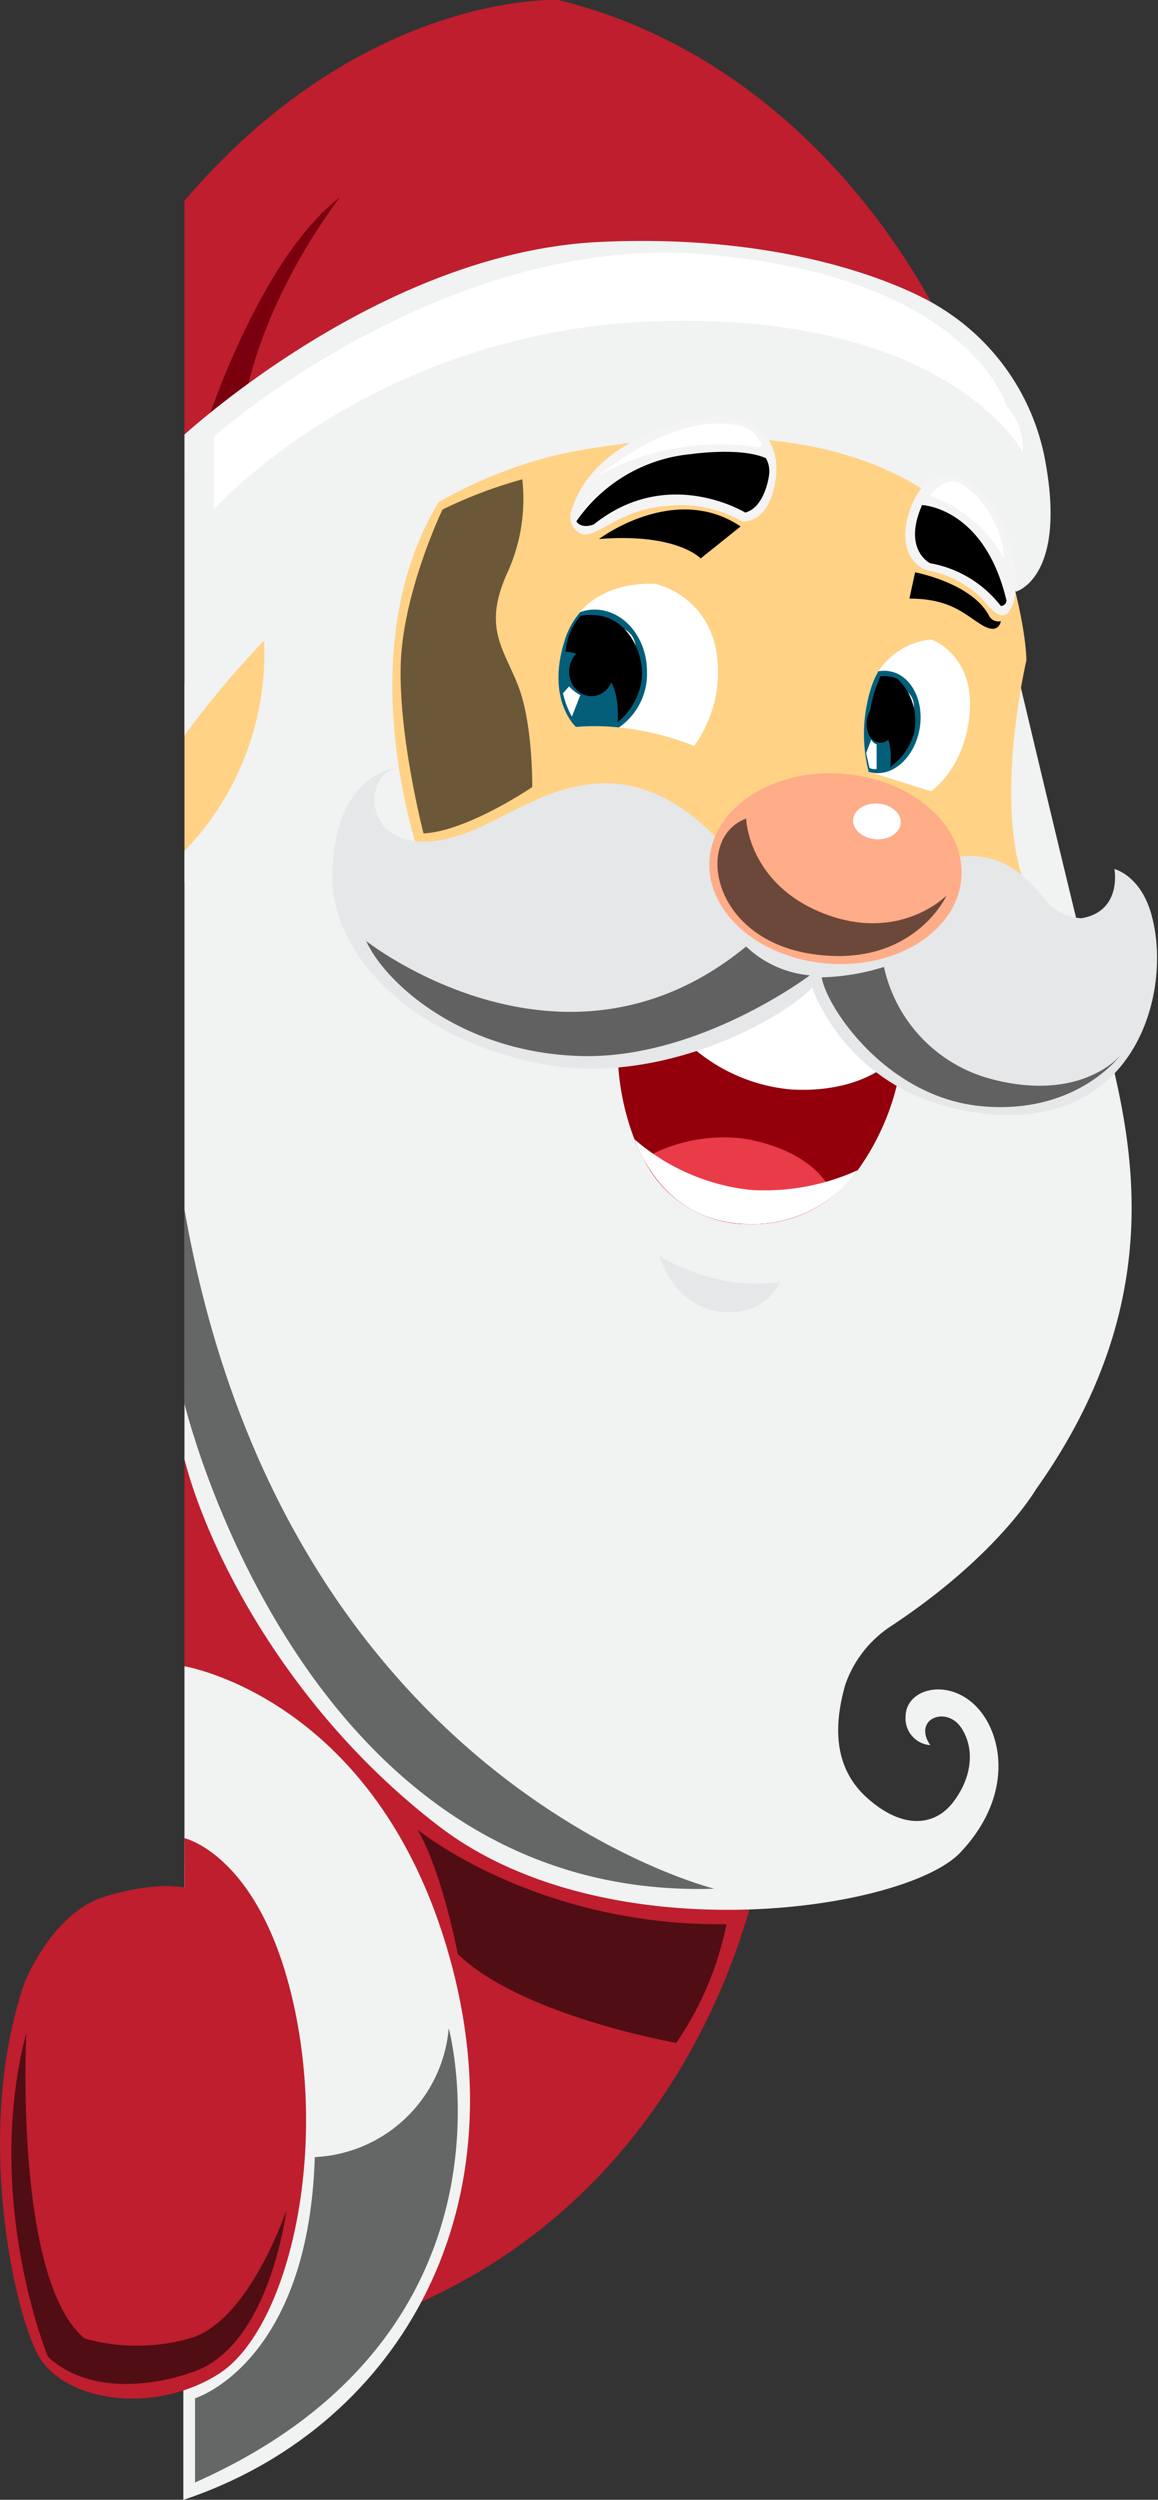 <svg xmlns="http://www.w3.org/2000/svg" xmlns:xlink="http://www.w3.org/1999/xlink" viewBox="0 0 111.61 240.79"><rect x="0" y="0" width="111.61" height="240.79" fill="#333333" stroke="none"/><defs><style>.cls-1{fill:none;}.cls-2{isolation:isolate;}.cls-3{clip-path:url(#clip-path);}.cls-4{fill:#ffd286;}.cls-5{fill:#be1e2d;}.cls-6{fill:#f1f2f2;}.cls-7{fill:#7a000f;}.cls-16,.cls-8{fill:#fff;}.cls-9{fill:#035e7a;}.cls-10{fill:#f4f4f4;}.cls-11{fill:#93000b;}.cls-12{fill:#ea3b48;}.cls-13{fill:#e6e7e8;}.cls-14{fill:#ffac88;}.cls-15,.cls-16,.cls-17{mix-blend-mode:soft-light;}.cls-17{opacity:0.58;}</style><clipPath id="clip-path" transform="translate(-9.27 -3.63)"><path class="cls-1" d="M27.05,185.48V15L60.57.63S79.25-2,84.46,3.63,110.67,40,115.67,49.8s14.67,39.3,14.67,39.3,0-3.32-6,24.27-13.86,66.49-13.86,66.49A40.93,40.93,0,0,1,93.14,209.3c-16.47,11.33-32.57,24-32.57,24s-22.24,16-26.9,16.37S13,241,13,241L0,220.86l9.27-33.5,7.06-6.67Z"/></clipPath></defs><title>ny_santa</title><g class="cls-2"><g id="Layer_2" data-name="Layer 2"><g id="Layer_1-2" data-name="Layer 1"><g class="cls-3"><path class="cls-4" d="M35.58,61.74l-12,10.92V89.88s10.29-3.52,10.68-4.56,5.86-16.82,5.47-17.66S35.58,61.74,35.58,61.74Z" transform="translate(-9.27 -3.63)"/><path class="cls-5" d="M82.66,182.5s-4.8,33.41-37.77,44.84L26.94,190V137.44L48.85,139s8.13,7.69,12.31,10.33,12.31,11,12.53,11.87S82.66,182.5,82.66,182.5Z" transform="translate(-9.27 -3.63)"/><path class="cls-6" d="M107.14,67.66s5.23,22.07,7.87,32.62,8.2,27-5.9,46.82c0,0-3.66,6.37-14,13.19a11.08,11.08,0,0,0-4.37,5.61c-1,3.52-1.34,7.8,2.07,10.88s6.48,2.75,8.24.55,2.31-5.06.88-7.25-4.73-.88-3,1.65A2.58,2.58,0,0,1,96.55,169c0-2.64,3.85-3.74,6.59-1.21s4,8.68-1.32,14.29-34,9.89-50.23-2.53-24.07-30.23-25.17-38.47-2-53.09-2-53.09a27.39,27.39,0,0,0,10-25.67q0-.3-.1-.6c-3-17,20.33-19.89,20.33-19.89l13-3.52,18.14,1.43,8.43,2.09L98.86,47S106.18,63.62,107.14,67.66Z" transform="translate(-9.27 -3.63)"/><path class="cls-5" d="M100.21,35.14S89.29,10.08,63.09,3.63c0,0-19.89-1-37.62,21.25l-1,23.53S33.53,51.2,34,51.16s18.61-7.79,20.15-9.26S75,37.19,75,37.19l17.53,4.2Z" transform="translate(-9.27 -3.63)"/><path class="cls-7" d="M29.06,44.81s5.13-16.19,13-22.2c0,0-7,8.79-9.16,19.34Z" transform="translate(-9.27 -3.63)"/><path class="cls-4" d="M54.89,42.74l38.58.5L102.78,47s5.2,13.3,5.42,20.22c0,0-3.3,14,0,22s-3.41,5.08-3.41,5.08-10,.47-11.32,0-20.85-3.21-22.35-3.32-21-3.64-21-3.64-9-23.72,4-38.89Z" transform="translate(-9.27 -3.63)"/><path class="cls-8" d="M64.78,73.65a22.33,22.33,0,0,1,4.14.05,27.07,27.07,0,0,1,7.25,1.78,12.14,12.14,0,0,0,2.1-9.29,7.92,7.92,0,0,0-5.81-6.31s-4.55-.45-7.27,2.67a7.45,7.45,0,0,0-1.51,2.77C61.89,71.08,64.78,73.65,64.78,73.65Z" transform="translate(-9.27 -3.63)"/><path class="cls-9" d="M64.78,73.65a22.33,22.33,0,0,1,4.14.05,6.27,6.27,0,0,0,2.71-5.35c0-3.34-2.27-6-5.06-6a4,4,0,0,0-1.38.24,7.45,7.45,0,0,0-1.51,2.77C61.89,71.08,64.78,73.65,64.78,73.65Z" transform="translate(-9.27 -3.63)"/><ellipse class="cls-8" cx="59.52" cy="62.58" rx="1.78" ry="2.12"/><path class="cls-8" d="M93,78l.12,0L99,79.85s3.35-2.24,3.74-7.69-3.68-6.93-3.68-6.93a6.85,6.85,0,0,0-5.15,3.1,7.12,7.12,0,0,0-.68,1.49A14.75,14.75,0,0,0,93,78Z" transform="translate(-9.27 -3.63)"/><path class="cls-9" d="M93,78l.12,0a1.8,1.8,0,0,0,.31.07c2.06.31,4.06-1.63,4.49-4.34S97,68.6,95,68.29a2.92,2.92,0,0,0-1.06,0,7.12,7.12,0,0,0-.68,1.49A14.75,14.75,0,0,0,93,78Z" transform="translate(-9.27 -3.63)"/><path class="cls-6" d="M26.35,75.48S42.76,50.86,65.19,47s35.7,1.74,42,13.62c0,0,4.79-1.3,2.89-12.22A22,22,0,0,0,99.63,33.09S88.49,25.91,67,26.94s-40.67,19.2-40.67,19.2Z" transform="translate(-9.27 -3.63)"/><path class="cls-6" d="M26.94,164.11s18.61,2.93,25.65,28-5.42,45.58-25.65,52.32Z" transform="translate(-9.27 -3.63)"/><ellipse class="cls-8" cx="86.72" cy="68.06" rx="1.37" ry="1.67"/><path class="cls-10" d="M78.49,43.76s-11.4.77-14.09,8.9A1.8,1.8,0,0,0,65.17,55c1.43.77,3.63-2.33,8.41-2.64a12,12,0,0,1,7.2,1.48S83.3,54.25,84,50,81.76,43.7,78.49,43.76Z" transform="translate(-9.27 -3.63)"/><path class="cls-10" d="M101.86,49.72s5.5,2.71,5.28,10.73a3.54,3.54,0,0,1-.77,2.27c-.77.66-1.76-.59-2.6-1.58a10.47,10.47,0,0,0-4.84-2.53c-1.17-.07-3-1.72-2.23-4.91S99.33,48.66,101.86,49.72Z" transform="translate(-9.27 -3.63)"/><path class="cls-11" d="M70.42,113.37a17.25,17.25,0,0,0,.88,1.87,11.19,11.19,0,0,0,10.3,6.3,12.21,12.21,0,0,0,8-2.75,15.25,15.25,0,0,0,2.34-2.44A23.74,23.74,0,0,0,96,106.81a31.34,31.34,0,0,0,0-4.55c-.22-.22-1.54-2.13-1.54-2.13L87.9,97.06s-5.5.74-6,1S71,101.45,71,101.45s-2.13,1.32-2.2,3.3A24.38,24.38,0,0,0,70.42,113.37Z" transform="translate(-9.27 -3.63)"/><path class="cls-8" d="M94.5,106.37s-2.93,2.56-9,2.2a16.77,16.77,0,0,1-10.19-4.69L82,99.41l5.35-1.83s2.62.44,2.91.57S94.5,106.37,94.5,106.37Z" transform="translate(-9.27 -3.63)"/><path class="cls-12" d="M71.3,115.24a11.19,11.19,0,0,0,10.3,6.3,12.21,12.21,0,0,0,8-2.75c-.8-2-3.24-4.52-8.49-5.46A15.58,15.58,0,0,0,71.3,115.24Z" transform="translate(-9.27 -3.63)"/><path class="cls-8" d="M70.42,113.37c1.64,4.12,4.88,8.12,11.18,8.17a12.49,12.49,0,0,0,10.33-5.19,21.6,21.6,0,0,1-10.4,1.89A20.4,20.4,0,0,1,70.42,113.37Z" transform="translate(-9.27 -3.63)"/><path class="cls-13" d="M72.81,124.58s5.39,3.52,11.65,2.53a5.13,5.13,0,0,1-2.68,2.53C79.84,130.4,74.89,130.62,72.81,124.58Z" transform="translate(-9.27 -3.63)"/><path class="cls-13" d="M79.51,85.78s-4.84-6.81-12-6.7-11.65,5.72-17.59,5.61-5.5-7-2-7.14c0,0-6.14,0-6.61,9.77-.43,8.82,8.59,16.61,20.24,18.81s23.3-4.51,26-7.36c0,0,3.63,11.21,17.48,12.2s17.15-11.87,15.28-19c-1-4-3.63-4.63-3.63-4.63s.77,4.08-3.19,4.74a4.75,4.75,0,0,1-3.52-1.87c-1.76-2-4.18-5.06-9.56-3.85a18.19,18.19,0,0,1-9.12,0C90.72,86.22,79.51,85.78,79.51,85.78Z" transform="translate(-9.27 -3.63)"/><ellipse class="cls-14" cx="89.79" cy="87.3" rx="9.17" ry="12.17" transform="translate(-12.96 167.01) rotate(-85.91)"/><path class="cls-15" d="M63.79,66.4s5.49.27,5,6.81A6.48,6.48,0,0,0,71.13,69c.23-2.61-1.44-5.69-4.11-6.07a6.44,6.44,0,0,0-1.77,0A5.67,5.67,0,0,0,63.79,66.4Z" transform="translate(-9.27 -3.63)"/><ellipse class="cls-15" cx="57" cy="64.7" rx="2.15" ry="2.36"/><ellipse class="cls-15" cx="94.27" cy="73.19" rx="2" ry="1.46" transform="translate(-2.31 150.93) rotate(-80.81)"/><path class="cls-15" d="M93.14,72a6.29,6.29,0,0,1,1.92,5.52,6,6,0,0,0,2.29-3.21A5.58,5.58,0,0,0,95.75,69a3.41,3.41,0,0,0-1.62-.22A13.53,13.53,0,0,0,93.14,72Z" transform="translate(-9.27 -3.63)"/><path class="cls-16" d="M93.76,75.32V77.7a1.11,1.11,0,0,1-.69-.1l-.32-1.43.5-1.31A.8.8,0,0,0,93.76,75.32Z" transform="translate(-9.27 -3.63)"/><path class="cls-16" d="M64.12,69.75a4,4,0,0,0,1.08.84l-.81,2.07a8.71,8.71,0,0,1-.86-2.25Z" transform="translate(-9.27 -3.63)"/><path class="cls-15" d="M67,55.55s7.27-5.5,13.65-1.21l-3.85,3.08S74.53,54.95,67,55.55Z" transform="translate(-9.27 -3.63)"/><path class="cls-15" d="M97.47,58.76s5.4,1,7.11,4.15a1,1,0,0,0,1.15.55s-.17,1.37-1.81.38-3-2.55-7-2.55Z" transform="translate(-9.27 -3.63)"/><path class="cls-15" d="M83.39,49.42S83,52.52,81.09,53c0,0-7.44-4.58-14.58,1.14,0,0-1.15.5-1.69-.29a15.13,15.13,0,0,1,11.06-6.48s4.8-.7,7.22.4A2.65,2.65,0,0,1,83.39,49.42Z" transform="translate(-9.27 -3.63)"/><path class="cls-15" d="M105.73,62a11.05,11.05,0,0,0-6.82-4.12s-2.66-1.29-.77-5.6c0,0,6,.21,8.13,9.17A.54.54,0,0,1,105.73,62Z" transform="translate(-9.27 -3.63)"/><path class="cls-16" d="M29.87,45.69S52,26.13,76.91,28.11c25.87,2.05,29.37,14.64,29.37,14.64a5.91,5.91,0,0,1,1.56,4.42s-7-13.3-34.73-12.61S29.87,52.71,29.87,52.71Z" transform="translate(-9.27 -3.63)"/><path class="cls-17" d="M51.92,52.71a44.11,44.11,0,0,1,7.69-2.91A17.12,17.12,0,0,1,58.08,59c-2.27,5.2-.22,7.14,1.17,10.79s1.32,9.65,1.32,9.65-6.23,4.25-10.48,4.47c0,0-2.39-9.2-2.2-16.21S51.92,52.71,51.92,52.71Z" transform="translate(-9.27 -3.63)"/><path class="cls-17" d="M81.18,82.48s.2,6.33,7.53,9.16,11.8-1.76,11.8-1.76-3.22,7.11-13,5.64S76.21,84.31,81.18,82.48Z" transform="translate(-9.27 -3.63)"/><path class="cls-17" d="M44.56,94.27s19,15,36.62.53a10.24,10.24,0,0,0,6.14,2.78s-10.7,8.1-22.11,7.77S46.43,98.36,44.56,94.27Z" transform="translate(-9.27 -3.63)"/><path class="cls-17" d="M88.47,97.77a21.91,21.91,0,0,0,6-1,14.32,14.32,0,0,0,10.24,10.77c8.79,2.36,12.53-2.24,12.53-2.24s-4.23,5.76-13.41,4.88S88.9,100.59,88.47,97.77Z" transform="translate(-9.27 -3.63)"/><path class="cls-17" d="M78.11,185.56S36.42,175.3,26.94,119.51v18.9S38.17,186.82,78.11,185.56Z" transform="translate(-9.27 -3.63)"/><path class="cls-17" d="M28.07,234.64S39,231.3,39.61,211.41A13.6,13.6,0,0,0,52.52,199s8,29.35-24.45,43.75Z" transform="translate(-9.27 -3.63)"/><path class="cls-17" d="M49.5,179.86s11.43,9.34,29.79,9.12a31.19,31.19,0,0,1-4.84,11.43s-15-2.64-21.06-8.57C53.39,191.84,51.9,183.94,49.5,179.86Z" transform="translate(-9.27 -3.63)"/><ellipse class="cls-16" cx="93.79" cy="82.75" rx="1.72" ry="2.3" transform="translate(-4.71 166.77) rotate(-85.91)"/><path class="cls-8" d="M67,49.42S73.9,43.53,80,44.53a3,3,0,0,1,2.61,1.77s.19.42-.23.42A24.09,24.09,0,0,0,67,49.42Z" transform="translate(-9.27 -3.63)"/><path class="cls-8" d="M106.05,57.42a13.38,13.38,0,0,0-7.13-6.05S100,49.83,101.3,50,105.83,53.35,106.05,57.42Z" transform="translate(-9.27 -3.63)"/><path class="cls-5" d="M27.05,180.69s7.55,1.68,10.66,16.65-1,31-7.43,35-15,2.52-17.37-1.92S6.8,208.84,11.6,194.7c0,0,2.64-6.83,7.79-8.39s7.67-.84,7.67-.84Z" transform="translate(-9.27 -3.63)"/><path class="cls-17" d="M11.8,199.46s-1.19,23.71,5.61,29.42a18.58,18.58,0,0,0,10.11,0c5.72-1.54,9.34-12.31,9.34-12.31s-1.6,13.29-9.23,15.61c0,0-8.54,3.26-13.74-1.54C13.89,230.64,7.63,215.51,11.8,199.46Z" transform="translate(-9.27 -3.63)"/></g></g></g></g></svg>